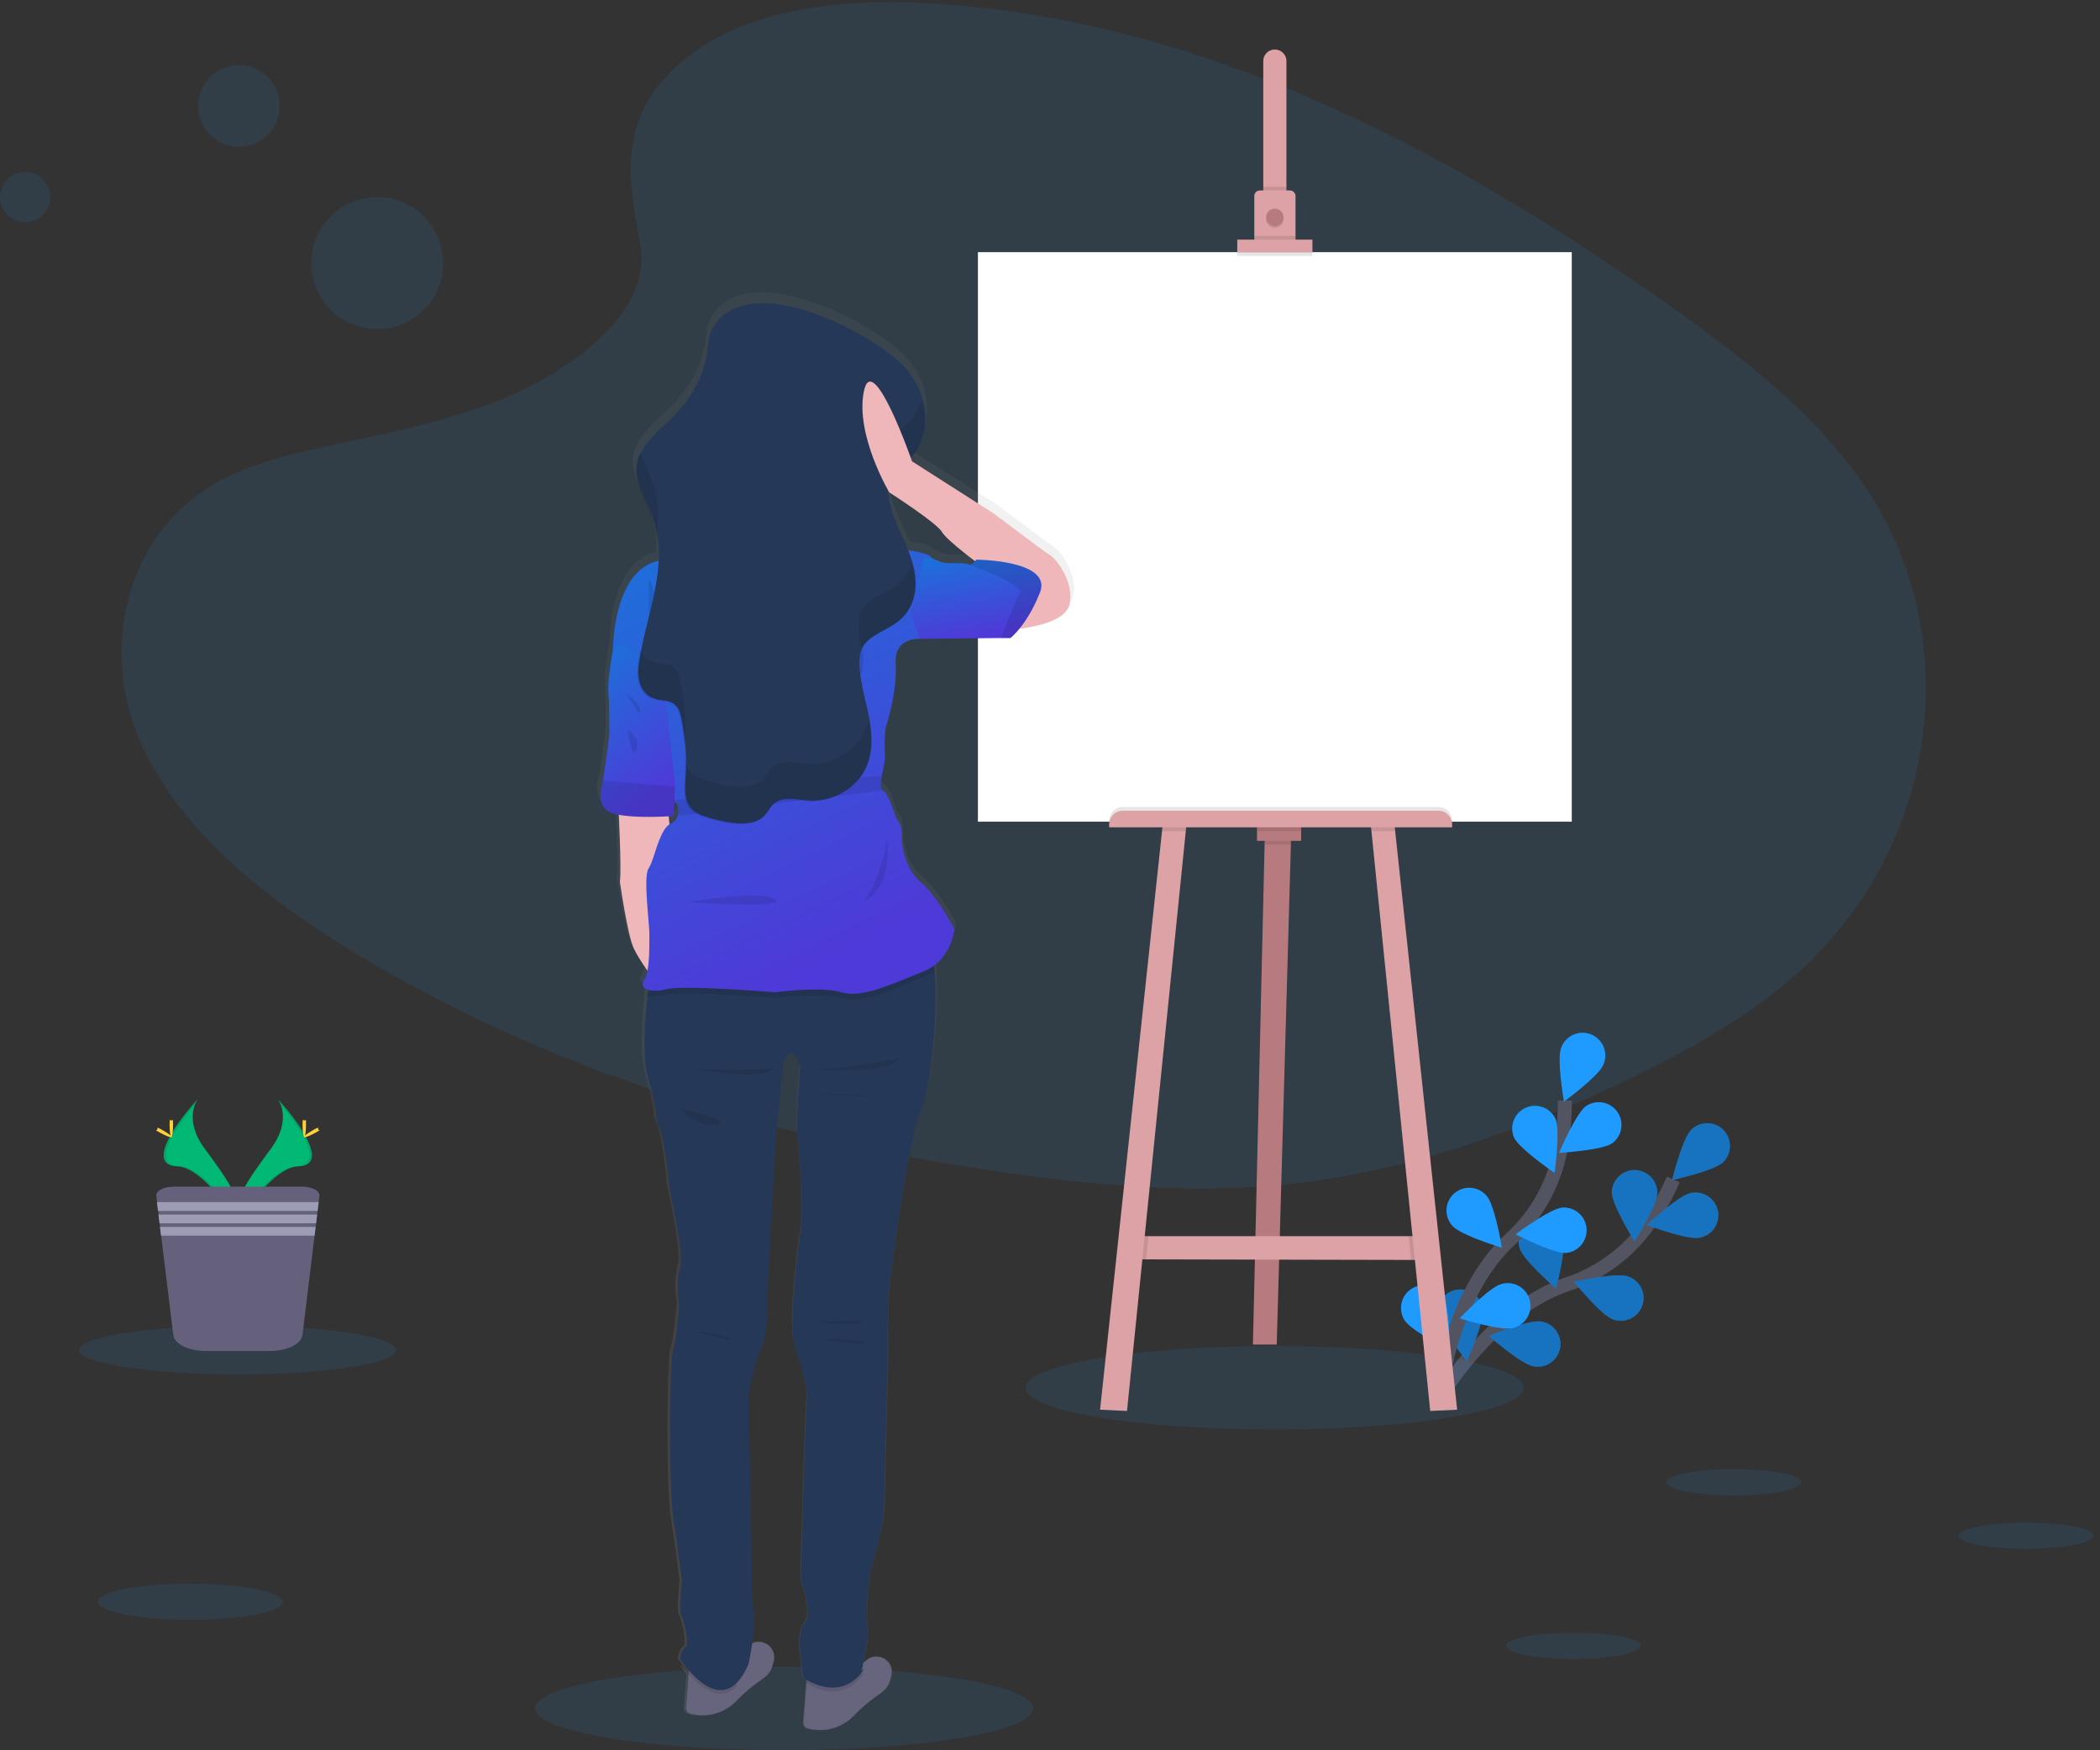 <svg xmlns="http://www.w3.org/2000/svg" width="300" height="250" viewBox="0 0 300 250">
    <rect x="0" y="0" width="300" height="250" fill="#333333" stroke="none"/>
    <defs>
        <linearGradient id="a" x1="49.995%" x2="49.995%" y1="99.994%" y2="0%">
            <stop offset="0%" stop-color="gray" stop-opacity=".25"/>
            <stop offset="54%" stop-color="gray" stop-opacity=".12"/>
            <stop offset="100%" stop-color="gray" stop-opacity=".1"/>
        </linearGradient>
        <linearGradient id="b" x1="34.606%" x2="0%" y1="100%" y2="0%">
            <stop offset="0%" stop-color="#4E3AD8"/>
            <stop offset="100%" stop-color="#1974DA"/>
        </linearGradient>
    </defs>
    <g fill="none" fill-rule="evenodd">
        <path fill="#1F9AFF" fill-rule="nonzero" d="M96.955 9.18c8.746-7.785 22.473-9.38 34.97-8.76C171.174 2.37 206.602 21.316 237.25 42.75c11.095 7.758 22.017 16.12 29.218 26.806 14.67 21.751 10.311 51.883-10.072 69.802-6.937 6.096-15.344 10.779-23.976 14.913-15.347 7.366-31.907 13.279-49.326 14.97-12.42 1.198-24.994.225-37.344-1.449-34.5-4.688-68.36-15.036-96.752-32.736-12.45-7.764-24.183-17.416-29.314-29.97-5.132-12.554-1.848-28.482 10.865-35.928 5.257-3.075 11.545-4.464 17.698-5.77 9.06-1.919 18.263-3.811 26.437-7.712 8.446-4.03 18.443-11.824 16.766-20.746-1.784-9.56-3.227-17.967 5.506-25.751z" opacity=".1"/>
        <path stroke="#535461" stroke-width="2" d="M205.075 200.566s7.503-13.29 18.8-17.12a23.126 23.126 0 0 0 11.712-8.76 38.778 38.778 0 0 0 3.455-6.216"/>
        <path fill="#1F9AFF" fill-rule="nonzero" d="M246.15 166.012c-1.288 1.251-7.285 2.542-7.285 2.542s1.47-5.955 2.758-7.204a3.249 3.249 0 0 1 4.527 4.662zM242.757 176.787c-1.76.35-7.485-1.823-7.485-1.823s4.474-4.192 6.231-4.55a3.25 3.25 0 1 1 1.266 6.373h-.012zM230.407 188.446c-1.697-.599-5.55-5.36-5.55-5.36s5.987-1.364 7.676-.778a3.249 3.249 0 1 1-2.126 6.138zM219.075 195.165c-1.77-.3-6.374-4.345-6.374-4.345s5.661-2.359 7.43-2.066a3.249 3.249 0 1 1-1.056 6.41zM230.26 170.311c0 1.797 3.246 6.997 3.246 6.997s3.251-5.2 3.251-6.994a3.249 3.249 0 0 0-6.497 0v-.003zM217.108 178.335c.539 1.713 5.191 5.707 5.191 5.707s1.545-5.937 1.01-7.65a3.249 3.249 0 0 0-6.201 1.943zM205.395 187.886c.24 1.779 4.153 6.503 4.153 6.503s2.527-5.59 2.287-7.368a3.249 3.249 0 1 0-6.44.865z"/>
        <path fill="#000" fill-rule="nonzero" d="M246.15 166.012c-1.288 1.251-7.285 2.542-7.285 2.542s1.47-5.955 2.758-7.204a3.249 3.249 0 0 1 4.527 4.662zM242.757 176.787c-1.76.35-7.485-1.823-7.485-1.823s4.474-4.192 6.231-4.55a3.25 3.25 0 1 1 1.266 6.373h-.012zM230.407 188.446c-1.697-.599-5.55-5.36-5.55-5.36s5.987-1.364 7.676-.778a3.249 3.249 0 1 1-2.126 6.138zM219.075 195.165c-1.77-.3-6.374-4.345-6.374-4.345s5.661-2.359 7.43-2.066a3.249 3.249 0 1 1-1.056 6.41zM230.26 170.311c0 1.797 3.246 6.997 3.246 6.997s3.251-5.2 3.251-6.994a3.249 3.249 0 0 0-6.497 0v-.003zM217.108 178.335c.539 1.713 5.191 5.707 5.191 5.707s1.545-5.937 1.01-7.65a3.249 3.249 0 0 0-6.201 1.943zM205.395 187.886c.24 1.779 4.153 6.503 4.153 6.503s2.527-5.59 2.287-7.368a3.249 3.249 0 1 0-6.44.865z" opacity=".25"/>
        <path stroke="#535461" stroke-width="2" d="M205.506 200.296s1.473-15.191 10.251-23.27a23.126 23.126 0 0 0 7.156-12.757c.431-2.337.646-4.71.641-7.086"/>
        <path fill="#1F9AFF" fill-rule="nonzero" d="M229.054 152.069c-.67 1.665-5.629 5.275-5.629 5.275s-1.066-6.042-.395-7.703a3.249 3.249 0 1 1 6.024 2.428zM230.32 163.293c-1.467 1.033-7.592 1.369-7.592 1.369s2.395-5.65 3.853-6.683a3.25 3.25 0 0 1 3.74 5.314zM223.754 178.958c-1.796.15-7.245-2.653-7.245-2.653s4.913-3.67 6.689-3.823a3.25 3.25 0 0 1 .545 6.476h.011zM216.117 189.692c-1.737.449-7.587-1.39-7.587-1.39s4.219-4.452 5.955-4.9a3.249 3.249 0 1 1 1.632 6.287v.003zM216.272 162.434c.725 1.64 5.803 5.09 5.803 5.09s.865-6.072.138-7.713a3.249 3.249 0 0 0-5.94 2.63v-.007zM207.5 175.102c1.183 1.347 7.057 3.114 7.057 3.114s-.991-6.054-2.177-7.402a3.249 3.249 0 1 0-4.88 4.288zM200.662 188.58c.94 1.53 6.43 4.261 6.43 4.261s.046-6.131-.897-7.661a3.249 3.249 0 1 0-5.536 3.4h.003z"/>
        <ellipse cx="112.027" cy="244.027" fill="#1F9AFF" fill-rule="nonzero" opacity=".1" rx="35.593" ry="5.967"/>
        <ellipse cx="182.084" cy="198.222" fill="#1F9AFF" fill-rule="nonzero" opacity=".1" rx="35.593" ry="5.967"/>
        <path fill="#B77B7F" fill-rule="nonzero" d="M184.446 119.47l-.033 1.165-2.024 71.413h-3.401l1.668-71.413.033-1.345z"/>
        <path fill="#DDA2A6" fill-rule="nonzero" d="M204.138 179.967l-2.548-.006-37.856-.08-2.018-.004 1.074-3.311h41.078z"/>
        <path fill="#000" fill-rule="nonzero" d="M184.446 119.47l-.033 1.165h-3.757l.033-1.345z" opacity=".1"/>
        <path fill="#B77B7F" fill-rule="nonzero" d="M179.572 117.725h6.308v2.374h-6.308z"/>
        <path fill="#000" fill-rule="nonzero" d="M164.069 176.566l-.335 3.314-2.018-.003 1.074-3.311z" opacity=".1"/>
        <path fill="#DDA2A6" fill-rule="nonzero" d="M169.503 117.68l-.105 1.03L161 201.536l-3.847-.183 8.85-82.643.099-.94z"/>
        <path fill="#000" fill-rule="nonzero" d="M204.138 179.967l-2.548-.006-.344-3.395h2.622z" opacity=".1"/>
        <path fill="#DDA2A6" fill-rule="nonzero" d="M208.165 201.353l-3.85.183-8.396-82.826-.105-1.03 3.399.09.098.94z"/>
        <path fill="#FFF" fill-rule="nonzero" d="M139.701 36.018h84.838v81.347h-84.838z"/>
        <path fill="#DDA2A6" fill-rule="nonzero" d="M183.775 8.811v19.644h-3.308V8.811a1.656 1.656 0 1 1 3.308 0z"/>
        <path fill="#000" fill-rule="nonzero" d="M180.464 26.668h3.311v1.787h-3.311z" opacity=".1"/>
        <path fill="#DDA2A6" fill-rule="nonzero" d="M185.075 28.009v6.485h-5.89v-6.485a.802.802 0 0 1 .806-.805h4.284c.443.003.8.363.8.805z"/>
        <circle cx="182.12" cy="31.32" r="1.251" fill="#000" fill-rule="nonzero" opacity=".1"/>
        <circle cx="182.12" cy="31.051" r="1.251" fill="#B77B7F" fill-rule="nonzero"/>
        <path fill="#000" fill-rule="nonzero" d="M179.168 33.692h5.907v1h-5.907zM176.751 34.766h10.74v1.79h-10.74z" opacity=".1"/>
        <path fill="#DDA2A6" fill-rule="nonzero" d="M176.751 34.228h10.74v1.79h-10.74z"/>
        <path fill="#000" fill-rule="nonzero" d="M160.395 115.27H205.5c1.075 0 1.946.87 1.946 1.946v.425H158.45v-.425c0-1.075.871-1.947 1.946-1.947zM166.102 117.77l3.401-.09-.105 1.03h-3.395zM179.572 117.725h6.308v1h-6.308zM199.311 118.71h-3.392l-.105-1.03 3.399.09z" opacity=".1"/>
        <path fill="#DDA2A6" fill-rule="nonzero" d="M160.395 115.8H205.5c1.075 0 1.946.87 1.946 1.946v.425H158.45v-.425a1.946 1.946 0 0 1 1.946-1.947z"/>
        <path fill="url(#a)" fill-rule="nonzero" d="M150.506 78.033c-.68-.36-8.084-5.952-8.084-5.952l-11.949-7.578s-.063-.18-.177-.488c3.279-3.722 2.563-9.123-.772-12.92-4.042-4.604-22.305-14.517-27.808-6.038-.77 1.197-.797 2.557-.997 3.874-.47 3.075-1.985 6.054-4.363 8.563-1.832 1.937-4.236 3.722-5.29 5.913 0-.027-.021-.054-.03-.084-.254.47-.44.974-.548 1.497-.524 2.674 1.272 5.237 2.228 7.839.32.88.553 1.791.694 2.718.024-.185.045-.368.066-.554.233 1.32.312 2.662.237 4-6.632 1.35-6.635 12.695-6.635 12.695s-.818 4.509-.68 6.135c.138 1.625.135 5.14.135 5.988 0 .847-.817 6.131-.898 6.766v.027c-.12.695-1.363 4.042 1.64 4.79.21.054.432.1.662.141.129 2.71.362 8.384.156 9.647 0 0 1.093 7.623 2 9.56a21.988 21.988 0 0 0 2.006 3.24c-.066.464-.223.91-.461 1.314-.464.667-.225 1.215.55 1.452l-.09.784c-.332 2.94-.829 8.785.016 11.746 1.158 4.06 1.227 5.413 1.227 5.413s0 1.216.48 1.892c.478.677 1.362 6.97 1.362 7.985 0 1.015 2.317 10.147 1.634 12.312-.682 2.164-.134 5.21-.134 5.21s-.41 5.343-.899 6.493c-.488 1.15-.682 19.686.066 24.488a282.497 282.497 0 0 1 1.228 8.794s-.476 4.398-.069 5.006c.407.607 1.159 4.263.614 4.464-.545.2-.818 1.691-.818 1.691.289.438.6.861.932 1.267a5.09 5.09 0 0 1-.614-.26c.215.299.539.724.937 1.197l-.374 4.865c-.033.392.22.75.598.853a6.847 6.847 0 0 0 6.773-1.904c3.407-3.449 4.566-2.976 5.18-5.072.065-.224.122-.446.17-.655.44-1.869-1.55-3.258-3.135-2.461.219-1.48.39-3.16.225-4.108-.341-1.961-.272-7.102-.272-7.102l-.476-24.626s.883-4.871 1.907-6.763c1.024-1.892.898-8.524.898-8.524l1.159-21.785 1.09-10.62s1.09-3.652 2.451.408c0 0-.748 8.183-.407 10.147.342 1.964.818 11.5.476 13.595-.341 2.096-1.838 13.6-.898 16.506.94 2.908 1.988 6.432 1.779 7.584-.21 1.153-.899 26.111-.899 26.111s1.842 4.79.48 6.36c-1.363 1.568-.07 7.784-.07 7.784s.165.116.447.278l-.04.518-.427 5.596a.82.82 0 0 0 .598.856 6.844 6.844 0 0 0 6.773-1.904c3.407-3.452 4.566-2.976 5.18-5.075.065-.224.122-.443.173-.656.48-2.038-1.946-3.517-3.569-2.185l-.08.069c-.085.072-.174.139-.267.2-.043.032-.088.061-.135.087.342-1.545.839-4.191.6-5.431-.342-1.826.337-7.371.337-7.371s1.976-6.632 2.045-9.282l.545-21.104s-.066-8.593.207-10.69c.272-2.095 2.452-20.227 4.632-25.64 1.673-4.144 2.422-14.718 1.979-20.08a21.974 21.974 0 0 0-.078-.755c2.673-1.973 2.94-5.255 2.94-5.255s-2.455-4.688-4.818-6.673c-2.362-1.985-2.87-5.399-2.787-6.85a3.557 3.557 0 0 0-.817-2.435s-1.09-3.518-1.818-3.877a.569.569 0 0 1-.158-.12c-.494-.53-.114-2.045-.114-2.045v-.048c.087-.35.599-2.62.446-3.2-.183-.629.09-3.608.09-3.608s1.727-5.14 1.455-9.2c-.273-4.06 3.545-3.698 3.545-3.698l11.787-.123h1.342a9.44 9.44 0 0 0 1.29-1.335c2.245-.267 6.787-1.114 7.296-3.593.692-3.29-2.125-6.629-2.808-6.991zm-54.61 37.533l.08-2.063c.278.24.464.392.464.392.15.54.158 1.11.021 1.653a1.763 1.763 0 0 1-1.02 1.144 1.24 1.24 0 0 0-.166.086l-.113-1.164.733-.048zm42.754-36.228c-.5-.224-2.183-.18-3.048-.18-.865 0-2.27-.72-2.27-.72-.3-.585-1.955-.932-3.428-1.13-1.12-2.76-2.694-5.452-2.907-8.329 0-.105 0-.21-.015-.314l.17.3s6.863 4.376 7.635 5.688c.6 1 3.482 3.233 4.818 4.233-.184.24-.442.413-.734.491a.404.404 0 0 1-.221-.039z"/>
        <path fill="#67647E" fill-rule="nonzero" d="M127.317 239.284c-.05.21-.104.429-.17.65-.6 2.096-1.746 1.61-5.09 5.033a6.7 6.7 0 0 1-6.668 1.892.808.808 0 0 1-.599-.85l.423-5.55.2-2.672s5.341 1.497 8.06-.404c.091-.062.18-.129.264-.2a.823.823 0 0 0 .06-.06 2.183 2.183 0 0 1 3.52 2.161zM110.55 237.189c-.05.21-.104.428-.17.65-.599 2.095-1.745 1.61-5.09 5.032a6.7 6.7 0 0 1-6.667 1.892.808.808 0 0 1-.599-.85l.422-5.55.2-2.671s5.342 1.497 8.06-.405c.092-.062.18-.129.264-.2a.823.823 0 0 0 .06-.06 2.183 2.183 0 0 1 3.52 2.162z"/>
        <path fill="#000" fill-rule="nonzero" d="M105.033 238.021l.216 2.886c-3.066 3.063-6.716-1.497-7.785-2.994 2.811 1.45 7.569.108 7.569.108zM123.054 239.195l.401-.267c-2.8 4.258-6.958 2.294-8.254 1.53l.2-2.67s5.342 1.496 8.06-.405a44.385 44.385 0 0 1-.407 1.812z" opacity=".1"/>
        <path fill="#253858" fill-rule="nonzero" d="M131.58 158.587c-2.149 5.368-4.296 23.353-4.565 25.449-.27 2.096-.2 10.605-.2 10.605l-.54 20.925c-.068 2.62-2.015 9.197-2.015 9.197s-.67 5.503-.335 7.315c.335 1.811-.871 6.587-.871 6.587l.401-.27c-3.356 5.09-8.659 1.276-8.659 1.276s-1.275-6.174.07-7.719c1.344-1.545-.47-6.308-.47-6.308s.67-24.767.87-25.907c.201-1.141-.805-4.632-1.745-7.518-.94-2.887.539-14.297.874-16.378.336-2.08-.135-11.545-.47-13.49-.335-1.947.401-10.07.401-10.07-1.341-4.027-2.416-.4-2.416-.4l-1.075 10.535-1.14 21.614s.134 6.587-.872 8.458c-1.006 1.871-1.88 6.71-1.88 6.71l.47 24.434s-.066 5.09.27 7.045c.335 1.955-.74 6.982-.74 6.982-3.757 8.853-9.793-.746-9.793-.746s.27-1.476.805-1.676c.536-.201-.2-3.827-.599-4.432-.398-.604.066-4.967.066-4.967s-.47-3.958-1.197-8.724c-.728-4.767-.536-23.156-.066-24.297.47-1.14.87-6.443.87-6.443s-.535-3.02.136-5.17c.67-2.15-1.611-11.207-1.611-12.216 0-1.009-.871-7.248-1.341-7.92-.47-.67-.47-1.88-.47-1.88s-.066-1.34-1.198-5.368c-.832-2.94-.341-8.736-.015-11.655.117-1.081.219-1.77.219-1.77s38.494-6.242 40.03-4.832c.359.332.598 1.473.739 3.099.458 5.317-.296 15.826-1.937 19.925z"/>
        <path fill="#000" fill-rule="nonzero" d="M117.012 188.838c.18 0 4.431.6 5.988.075 1.557-.525-5.988-.075-5.988-.075zM117.326 191.272s5.872 1.03 6.171.494c.3-.535-6.17-.494-6.17-.494zM99.383 190.198s3.042.134 4.698.898c1.656.763-4.698-.898-4.698-.898z" opacity=".1"/>
        <path fill="#EFB7B9" fill-rule="nonzero" d="M88.33 114.937s.49 9.35.224 11.006c0 0 1.072 7.563 1.967 9.485.895 1.922 2.82 4.341 2.82 4.341l2.641-18.562-.629-6.36-7.024.09z"/>
        <circle cx="116.072" cy="62.003" r="10.335" fill="#EFB7B9" fill-rule="nonzero"/>
        <path fill="#EFB7B9" fill-rule="nonzero" d="M110.704 66.832s-3.222 6.312-6.444 9.264c-3.221 2.952 19.33 6.308 19.866 6.308.536 0-4.027-13.422-3.222-15.042.806-1.62-10.2-.53-10.2-.53z"/>
        <path fill="#000" fill-rule="nonzero" d="M133.524 138.662a6.716 6.716 0 0 1-1.659.928c-4.114 1.61-8.59 3.847-11.631 2.955-3.042-.892-9.485 0-9.485 0s-12.98-1.075-15.57-.45c-1.179.285-2.095.273-2.694.07.117-1.081.219-1.77.219-1.77s38.539-6.242 40.074-4.832c.366.332.6 1.473.746 3.099z" opacity=".1"/>
        <path fill="url(#b)" d="M136.341 132.698s-.356 4.476-4.476 6.086c-4.12 1.611-8.59 3.848-11.631 2.956-3.042-.893-9.485 0-9.485 0s-12.98-1.075-15.57-.45c-2.59.626-3.94-.176-3.134-1.34.805-1.166.718-5.013.718-6.624 0-1.61-.898-8.143-.092-9.308.805-1.165 1.52-5.638 3.131-6.356.49-.207.86-.624 1.006-1.135a3.246 3.246 0 0 0-.02-1.638s-.273-.224-.647-.557c-.95-.847-2.554-2.419-2.04-2.934.716-.718 0-5.371 0-5.371s-1.7-3.578-1.071-4.92c.629-1.34-5.461-8.412-5.461-8.412s0-12.168 7.338-12.707c0 0 5.192.18 5.818-2.147.625-2.326 4.742-3.67 4.742-3.67l9.398 2.06s8.32 1.796 9.845.715c1.524-1.08 2.694 1.431 2.694 1.431s5.189.27 5.725 1.345c.536 1.074-1.698 11.541-1.698 11.541s-3.76-.356-3.49 3.671c.269 4.027-1.45 9.129-1.45 9.129s-.27 2.952-.09 3.578c.168.578-.353 2.83-.437 3.176v.045s-.374 1.497.11 2.03a.599.599 0 0 0 .157.12c.718.356 1.796 3.847 1.796 3.847.559.678.846 1.54.805 2.416-.086 1.435.45 4.833 2.776 6.803 2.326 1.97 4.733 6.62 4.733 6.62z"/>
        <path fill="url(#b)" d="M96.428 111.973v.38l-.162 4.192s-5.506.446-8.503-.3c-2.997-.745-1.736-4.071-1.616-4.76a.11.11 0 0 0 0-.027c.087-.629.898-5.862.898-6.712 0-.85 0-4.342-.135-5.953-.135-1.61.659-6.098.659-6.098l.58-.713 6.306 2.416 1.973 17.575z"/>
        <path fill="#000" fill-rule="nonzero" d="M96.413 112.362l-.162 4.192s-5.505.446-8.502-.3c-2.998-.745-1.737-4.071-1.617-4.76l10.281.868z" opacity=".1"/>
        <path fill="#000" fill-rule="nonzero" d="M96.808 116.53a3.246 3.246 0 0 0-.02-1.638s-.273-.224-.647-.557c4.74-.661 23.509-3.236 29.83-3.518v.045s-.375 1.497.11 2.03l-29.273 3.638zM126.677 119.757s1.164 6.587-3.177 8.905c-.003.012 2.461-3.255 3.177-8.905zM98.263 128.85s10.48-1.796 12.53-.4c2.051 1.394-12.53.4-12.53.4zM123.054 88.087s-1.61 6.623-.404 8.144c1.206 1.52.404-8.144.404-8.144zM92.716 82.674s1.476 2.46.58 5.012c-.895 2.55-.58-5.012-.58-5.012zM89.665 104.243s1.88 1.116 1.254 2.862c-.626 1.745-1.254-2.862-1.254-2.862zM89.494 99.14s1.743.94 1.967 2.327c.225 1.386-1.967-2.326-1.967-2.326zM115.356 152.656s10.964 1.12 13.156-1.476c0 .015-9.89 1.97-13.156 1.476zM96.428 152.03s11.77 2.775 14.096.58c0 0-10.114.761-14.096-.58zM116.207 156.284s4.922 0 7.203.225c2.282.225-7.203-.225-7.203-.225zM97.234 158.38s2.416 2.73 5.146 2.24c2.73-.491-5.146-2.24-5.146-2.24z" opacity=".1"/>
        <path fill="#253858" fill-rule="nonzero" d="M101.979 46.599c-.757 1.176-.784 2.539-.982 3.844-.461 3.051-1.955 6.006-4.293 8.497-2.147 2.282-5.09 4.35-5.647 7.138-.527 2.647 1.26 5.194 2.197 7.784 2.47 6.794-.979 13.92-1.985 20.931-.278 1.938.057 4.414 2.444 5.057.745.204 1.598.177 2.269.5.898.431 1.174 1.327 1.338 2.132.6 2.88.808 5.83.617 8.767-.108 1.646-.227 3.541 1.33 4.673.706.518 1.658.782 2.577 1.03 2.452.662 5.623 1.198 7.276-.356.694-.65.955-1.566 1.82-2.081 1.297-.77 3.135-.249 4.767-.168 3.35.168 6.428-1.796 7.748-4.164 1.32-2.369 1.198-5.09.719-7.644-.48-2.554-1.336-5.09-1.396-7.683-.02-.898.06-1.811.575-2.607.997-1.542 3.318-2.243 4.904-3.456 2.974-2.275 2.965-6.003 1.884-9.122-1.081-3.12-3.021-6.111-3.26-9.336a3.554 3.554 0 0 1 .44-2.254c.425-.656 1.167-1.147 1.796-1.689 4.338-3.664 3.826-9.682.24-13.802-3.97-4.566-21.959-14.401-27.378-5.991z"/>
        <g fill="#000" fill-rule="nonzero" opacity=".1">
            <path d="M93.805 76.683c.339-2.722.276-5.42-.685-8.07-.473-1.299-1.159-2.589-1.659-3.891-.25.47-.431.975-.539 1.497-.527 2.646 1.26 5.194 2.198 7.784.315.869.545 1.766.685 2.68zM97.802 106a32.7 32.7 0 0 0-.613-8.766c-.168-.806-.443-1.698-1.342-2.13-.67-.323-1.524-.299-2.27-.5a3.093 3.093 0 0 1-2.095-1.73 37.462 37.462 0 0 0-.356 2.045c-.279 1.937.057 4.413 2.443 5.057.745.2 1.599.174 2.27.497.898.431 1.173 1.326 1.34 2.132.275 1.336.467 2.688.575 4.048.021-.222.033-.437.048-.653zM123.323 104.937c-1.323 2.377-4.4 4.332-7.751 4.165-1.632-.084-3.47-.599-4.764.167-.865.512-1.128 1.432-1.823 2.081-1.653 1.542-4.823 1.018-7.275.357-.92-.252-1.869-.512-2.578-1.03a3.234 3.234 0 0 1-1.273-2.066c.018.919 0 1.841-.057 2.76-.107 1.647-.227 3.542 1.33 4.677.71.515 1.658.778 2.578 1.027 2.452.662 5.622 1.197 7.275-.356.695-.65.958-1.566 1.823-2.096 1.294-.77 3.132-.249 4.764-.168 3.35.168 6.428-1.796 7.751-4.165 1.27-2.287 1.213-4.874.77-7.344a8.045 8.045 0 0 1-.77 1.991zM128.994 61.159c-.64.539-1.383 1.033-1.796 1.688a3.554 3.554 0 0 0-.44 2.255c.086.98.294 1.945.616 2.874a11.958 11.958 0 0 1 1.632-1.45c2.934-2.475 3.647-6.029 2.695-9.346a8.545 8.545 0 0 1-2.707 3.979zM128.123 83.545c-1.584 1.212-3.907 1.916-4.901 3.458-.518.796-.6 1.716-.578 2.605.037 1.047.165 2.089.383 3.114a2.88 2.88 0 0 1 .195-.35c.994-1.543 3.317-2.243 4.9-3.456 2.716-2.078 2.944-5.365 2.141-8.296a6.216 6.216 0 0 1-2.14 2.925z"/>
        </g>
        <path fill="#EFB7B9" fill-rule="nonzero" d="M144.395 89.922s7.743-.401 8.413-3.668c.671-3.266-2.095-6.586-2.772-6.937-.677-.35-7.976-5.907-7.976-5.907l-11.767-7.515s-5.637-16.167-6.886-9.979c-1.248 6.189 3.626 14.407 3.626 14.407s6.754 4.342 7.515 5.638c.76 1.296 5.416 4.698 5.416 4.698l4.431 9.263z"/>
        <path fill="url(#b)" d="M148.557 84.64c-1.832 4.656-4.207 6.492-4.207 6.492h-1.32l-11.608.12-1.338-3.656 1.88-7.922 1.162.048s1.389.715 2.236.715c.848 0 2.51-.045 2.994.177a.368.368 0 0 0 .219.033c.44-.045.898-.704.898-.704s10.92.045 9.084 4.698z"/>
        <path fill="#000" fill-rule="nonzero" d="M148.557 84.64c-1.832 4.656-4.207 6.492-4.207 6.492h-1.32c.689-1.845 2.14-5.629 2.695-6.503.541-.827-4.32-2.883-7.165-3.994.44-.045.898-.704.898-.704s10.934.057 9.099 4.71z" opacity=".1"/>
        <ellipse cx="27.192" cy="228.784" fill="#1F9AFF" fill-rule="nonzero" opacity=".1" rx="13.228" ry="2.587"/>
        <ellipse cx="247.689" cy="211.722" fill="#1F9AFF" fill-rule="nonzero" opacity=".1" rx="9.635" ry="1.883"/>
        <ellipse cx="289.452" cy="219.353" fill="#1F9AFF" fill-rule="nonzero" opacity=".1" rx="9.635" ry="1.883"/>
        <ellipse cx="224.784" cy="235.072" fill="#1F9AFF" fill-rule="nonzero" opacity=".1" rx="9.635" ry="1.883"/>
        <path fill="#02B875" fill-rule="nonzero" d="M39.692 156.976s2.167 2.835-1 7.11c-3.168 4.276-5.776 7.887-4.716 10.555 0 0 4.775-7.943 8.665-8.054 3.889-.111 1.33-4.833-2.95-9.611z"/>
        <path fill="#000" fill-rule="nonzero" d="M39.692 156.976c.19.277.338.58.443.898 3.793 4.458 5.814 8.617 2.167 8.722-3.395.096-7.47 6.17-8.446 7.703.032.12.07.237.117.35 0 0 4.776-7.942 8.665-8.053 3.889-.111 1.332-4.842-2.946-9.62z" opacity=".1"/>
        <path fill="#FFD037" fill-rule="nonzero" d="M43.719 160.587c0 .997-.111 1.796-.249 1.796s-.251-.808-.251-1.796.14-.527.278-.527.222-.482.222.527z"/>
        <path fill="#FFD037" fill-rule="nonzero" d="M45.102 161.778c-.874.476-1.638.767-1.704.644-.066-.123.599-.599 1.464-1.084.866-.485.53-.128.6 0 .068.13.514-.039-.36.44z"/>
        <path fill="#02B875" fill-rule="nonzero" d="M28.251 156.976s-2.167 2.835 1 7.11c3.168 4.276 5.776 7.887 4.725 10.555 0 0-4.79-7.943-8.683-8.054-3.892-.111-1.32-4.833 2.958-9.611z"/>
        <path fill="#000" fill-rule="nonzero" d="M28.251 156.976a3.53 3.53 0 0 0-.443.898c-3.793 4.458-5.814 8.617-2.167 8.722 3.395.096 7.485 6.17 8.446 7.703-.032.12-.07.236-.114.35 0 0-4.79-7.942-8.683-8.053-3.892-.111-1.317-4.842 2.961-9.62z" opacity=".1"/>
        <path fill="#FFD037" fill-rule="nonzero" d="M24.225 160.587c0 .997.11 1.796.248 1.796s.252-.808.252-1.796-.141-.527-.279-.527c-.138 0-.221-.482-.221.527z"/>
        <path fill="#FFD037" fill-rule="nonzero" d="M22.841 161.778c.878.476 1.638.767 1.707.644.069-.123-.599-.599-1.467-1.084-.868-.485-.53-.128-.599 0-.069.13-.515-.039.36.44z"/>
        <ellipse cx="33.97" cy="192.835" fill="#1F9AFF" fill-rule="nonzero" opacity=".1" rx="22.65" ry="3.476"/>
        <path fill="#65617D" fill-rule="nonzero" d="M45.629 170.823l-.108.899-.153 1.248-.063.521-.152 1.252-.066.52-.153 1.249-1.73 14.204c-.156 1.269-2.228 2.257-4.73 2.257h-8.989c-2.503 0-4.572-.988-4.728-2.257l-1.733-14.207-.153-1.249-.063-.52-.155-1.252-.063-.52-.153-1.25-.108-.898c-.086-.718 1.033-1.323 2.45-1.323h18.419c1.398.003 2.52.608 2.43 1.326z"/>
        <path fill="#9D9CB5" fill-rule="nonzero" d="M45.518 171.707l-.15 1.251H22.572l-.15-1.251zM45.302 173.479l-.15 1.249H22.79l-.152-1.249zM45.087 175.249l-.153 1.248H23.006l-.153-1.248z"/>
        <circle cx="53.889" cy="37.581" r="9.431" fill="#1F9AFF" fill-rule="nonzero" opacity=".1"/>
        <circle cx="34.129" cy="15.126" r="5.838" fill="#1F9AFF" fill-rule="nonzero" opacity=".1"/>
        <circle cx="3.593" cy="28.15" r="3.593" fill="#1F9AFF" fill-rule="nonzero" opacity=".1"/>
    </g>
</svg>
